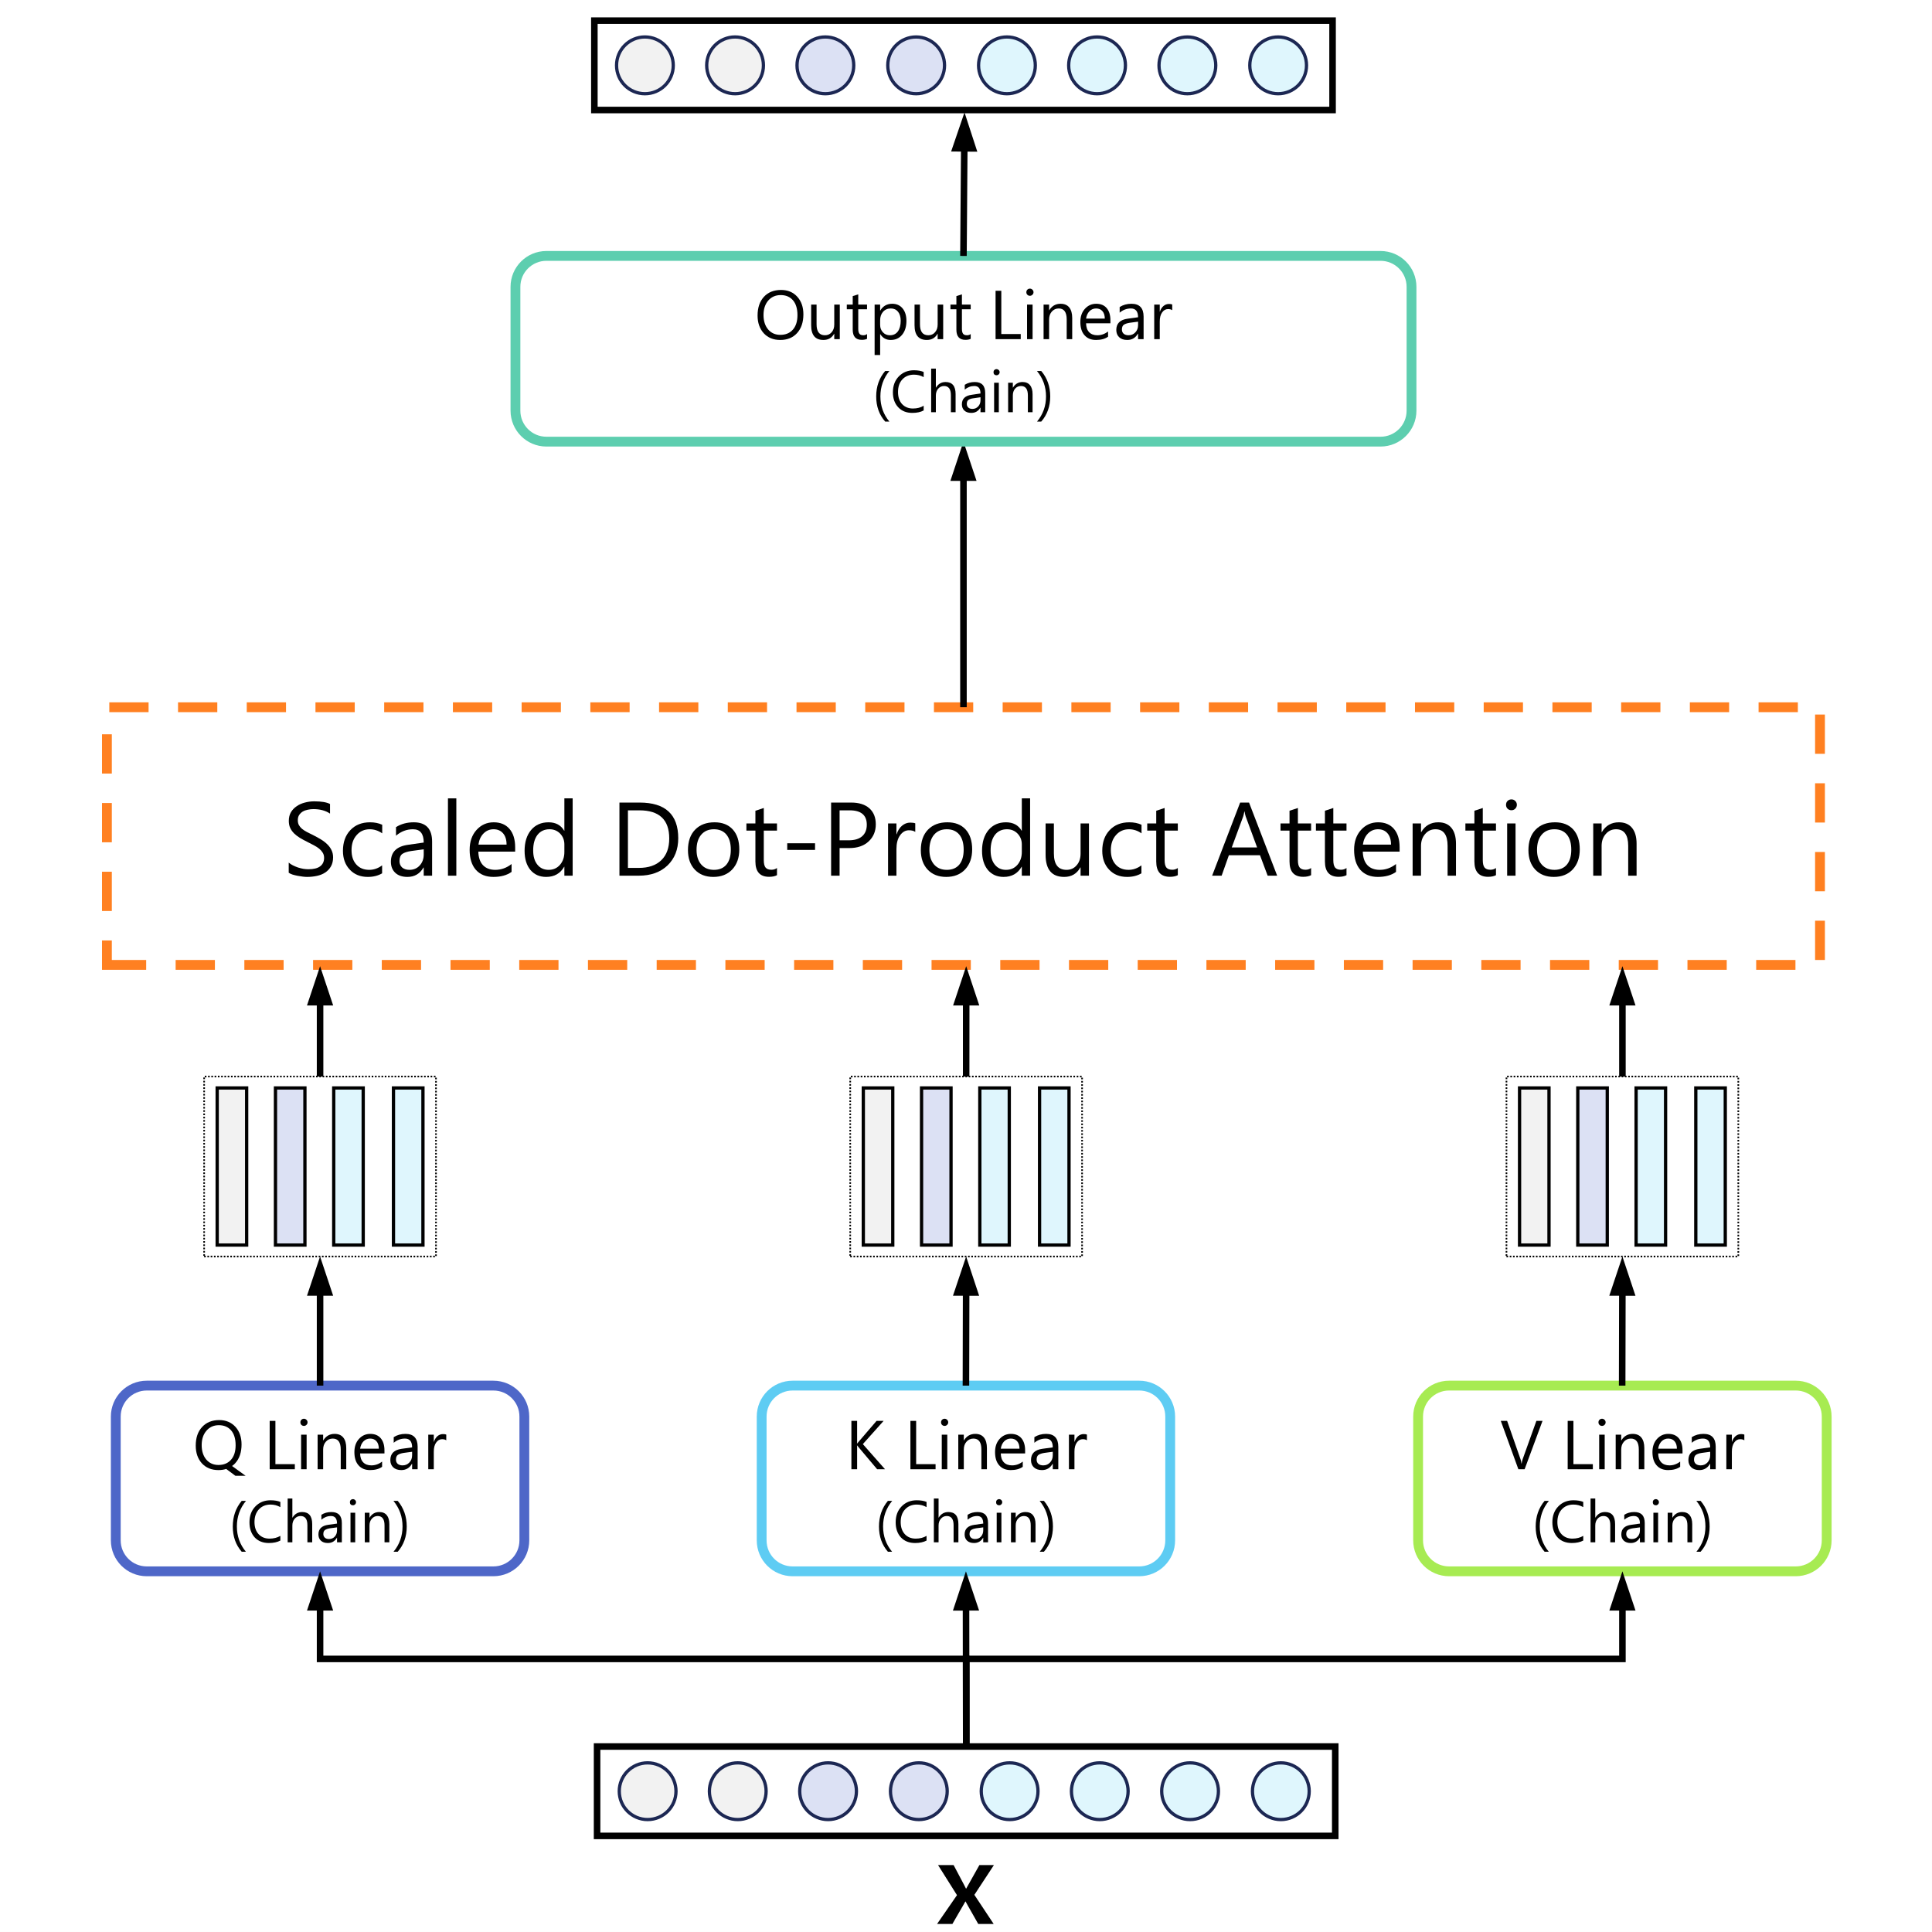<?xml version="1.0" encoding="UTF-8"?>
<svg xmlns="http://www.w3.org/2000/svg" xmlns:xlink="http://www.w3.org/1999/xlink" width="295.2pt" height="295.2pt" viewBox="0 0 295.2 295.2" version="1.1">
<rect x="0" y="0" width="295.2" height="295.2" fill="#808080" stroke="none"/>
<defs>
<g>
<symbol overflow="visible" id="glyph0-0">
<path style="stroke:none;" d="M 0.859 0 L 0.859 -7.203 L 5.969 -7.203 L 5.969 0 Z M 1.625 -0.766 L 5.203 -0.766 L 5.203 -6.453 L 1.625 -6.453 Z M 1.625 -0.766 "/>
</symbol>
<symbol overflow="visible" id="glyph0-1">
<path style="stroke:none;" d="M 3.953 0.125 C 2.898 0.125 2.055 -0.219 1.422 -0.906 C 0.797 -1.602 0.484 -2.504 0.484 -3.609 C 0.484 -4.805 0.805 -5.754 1.453 -6.453 C 2.098 -7.16 2.973 -7.516 4.078 -7.516 C 5.086 -7.516 5.91 -7.172 6.547 -6.484 C 7.172 -5.797 7.484 -4.898 7.484 -3.797 C 7.484 -2.586 7.16 -1.629 6.516 -0.922 C 6.367 -0.754 6.207 -0.613 6.031 -0.5 L 8.109 1 L 6.547 1 L 5.141 -0.047 C 4.773 0.066 4.379 0.125 3.953 0.125 Z M 4.016 -6.734 C 3.234 -6.734 2.602 -6.453 2.125 -5.891 C 1.633 -5.328 1.391 -4.594 1.391 -3.688 C 1.391 -2.781 1.625 -2.047 2.094 -1.484 C 2.57 -0.93 3.191 -0.656 3.953 -0.656 C 4.766 -0.656 5.406 -0.922 5.875 -1.453 C 6.344 -1.984 6.578 -2.723 6.578 -3.672 C 6.578 -4.648 6.348 -5.406 5.891 -5.938 C 5.43 -6.469 4.805 -6.734 4.016 -6.734 Z M 4.016 -6.734 "/>
</symbol>
<symbol overflow="visible" id="glyph0-2">
<path style="stroke:none;" d=""/>
</symbol>
<symbol overflow="visible" id="glyph0-3">
<path style="stroke:none;" d="M 4.812 0 L 0.969 0 L 0.969 -7.391 L 1.844 -7.391 L 1.844 -0.781 L 4.812 -0.781 Z M 4.812 0 "/>
</symbol>
<symbol overflow="visible" id="glyph0-4">
<path style="stroke:none;" d="M 1.297 -6.625 C 1.141 -6.625 1.008 -6.676 0.906 -6.781 C 0.801 -6.883 0.75 -7.016 0.75 -7.172 C 0.75 -7.328 0.801 -7.457 0.906 -7.562 C 1.008 -7.664 1.141 -7.719 1.297 -7.719 C 1.441 -7.719 1.566 -7.664 1.672 -7.562 C 1.785 -7.457 1.844 -7.328 1.844 -7.172 C 1.844 -7.016 1.785 -6.883 1.672 -6.781 C 1.566 -6.676 1.441 -6.625 1.297 -6.625 Z M 1.703 0 L 0.859 0 L 0.859 -5.281 L 1.703 -5.281 Z M 1.703 0 "/>
</symbol>
<symbol overflow="visible" id="glyph0-5">
<path style="stroke:none;" d="M 5.234 0 L 4.391 0 L 4.391 -3.016 C 4.391 -4.129 3.984 -4.688 3.172 -4.688 C 2.742 -4.688 2.391 -4.523 2.109 -4.203 C 1.836 -3.891 1.703 -3.492 1.703 -3.016 L 1.703 0 L 0.859 0 L 0.859 -5.281 L 1.703 -5.281 L 1.703 -4.406 L 1.719 -4.406 C 2.125 -5.07 2.703 -5.406 3.453 -5.406 C 4.035 -5.406 4.477 -5.219 4.781 -4.844 C 5.082 -4.469 5.234 -3.93 5.234 -3.234 Z M 5.234 0 "/>
</symbol>
<symbol overflow="visible" id="glyph0-6">
<path style="stroke:none;" d="M 5.094 -2.422 L 1.375 -2.422 C 1.383 -1.836 1.539 -1.383 1.844 -1.062 C 2.145 -0.75 2.562 -0.594 3.094 -0.594 C 3.688 -0.594 4.234 -0.785 4.734 -1.172 L 4.734 -0.375 C 4.266 -0.039 3.648 0.125 2.891 0.125 C 2.148 0.125 1.566 -0.113 1.141 -0.594 C 0.711 -1.07 0.5 -1.75 0.5 -2.625 C 0.5 -3.445 0.727 -4.113 1.188 -4.625 C 1.656 -5.145 2.234 -5.406 2.922 -5.406 C 3.617 -5.406 4.156 -5.18 4.531 -4.734 C 4.906 -4.285 5.094 -3.664 5.094 -2.875 Z M 4.234 -3.141 C 4.234 -3.629 4.113 -4.008 3.875 -4.281 C 3.645 -4.551 3.32 -4.688 2.906 -4.688 C 2.508 -4.688 2.172 -4.547 1.891 -4.266 C 1.617 -3.984 1.445 -3.609 1.375 -3.141 Z M 4.234 -3.141 "/>
</symbol>
<symbol overflow="visible" id="glyph0-7">
<path style="stroke:none;" d="M 4.641 0 L 3.797 0 L 3.797 -0.828 L 3.766 -0.828 C 3.398 -0.191 2.859 0.125 2.141 0.125 C 1.617 0.125 1.207 -0.016 0.906 -0.297 C 0.613 -0.578 0.469 -0.945 0.469 -1.406 C 0.469 -2.395 1.047 -2.969 2.203 -3.125 L 3.797 -3.344 C 3.797 -4.238 3.43 -4.688 2.703 -4.688 C 2.066 -4.688 1.492 -4.473 0.984 -4.047 L 0.984 -4.906 C 1.504 -5.238 2.102 -5.406 2.781 -5.406 C 4.02 -5.406 4.641 -4.75 4.641 -3.438 Z M 3.797 -2.672 L 2.516 -2.5 C 2.117 -2.438 1.82 -2.336 1.625 -2.203 C 1.426 -2.066 1.328 -1.82 1.328 -1.469 C 1.328 -1.207 1.414 -0.992 1.594 -0.828 C 1.781 -0.672 2.031 -0.594 2.344 -0.594 C 2.758 -0.594 3.102 -0.738 3.375 -1.031 C 3.656 -1.32 3.797 -1.691 3.797 -2.141 Z M 3.797 -2.672 "/>
</symbol>
<symbol overflow="visible" id="glyph0-8">
<path style="stroke:none;" d="M 3.609 -4.422 C 3.461 -4.535 3.25 -4.594 2.969 -4.594 C 2.602 -4.594 2.301 -4.422 2.062 -4.078 C 1.82 -3.742 1.703 -3.281 1.703 -2.688 L 1.703 0 L 0.859 0 L 0.859 -5.281 L 1.703 -5.281 L 1.703 -4.188 L 1.719 -4.188 C 1.844 -4.562 2.023 -4.852 2.266 -5.062 C 2.516 -5.27 2.797 -5.375 3.109 -5.375 C 3.328 -5.375 3.492 -5.348 3.609 -5.297 Z M 3.609 -4.422 "/>
</symbol>
<symbol overflow="visible" id="glyph0-9">
<path style="stroke:none;" d="M 6.109 0 L 4.906 0 L 2.047 -3.391 C 1.941 -3.516 1.879 -3.598 1.859 -3.641 L 1.844 -3.641 L 1.844 0 L 0.969 0 L 0.969 -7.391 L 1.844 -7.391 L 1.844 -3.922 L 1.859 -3.922 C 1.898 -3.992 1.961 -4.078 2.047 -4.172 L 4.812 -7.391 L 5.891 -7.391 L 2.719 -3.844 Z M 6.109 0 "/>
</symbol>
<symbol overflow="visible" id="glyph0-10">
<path style="stroke:none;" d="M 6.469 -7.391 L 3.734 0 L 2.781 0 L 0.094 -7.391 L 1.062 -7.391 L 3.109 -1.531 C 3.172 -1.344 3.219 -1.125 3.25 -0.875 L 3.281 -0.875 C 3.301 -1.082 3.352 -1.305 3.438 -1.547 L 5.531 -7.391 Z M 6.469 -7.391 "/>
</symbol>
<symbol overflow="visible" id="glyph0-11">
<path style="stroke:none;" d="M 3.953 0.125 C 2.898 0.125 2.055 -0.219 1.422 -0.906 C 0.797 -1.602 0.484 -2.504 0.484 -3.609 C 0.484 -4.797 0.801 -5.742 1.438 -6.453 C 2.082 -7.16 2.961 -7.516 4.078 -7.516 C 5.098 -7.516 5.922 -7.172 6.547 -6.484 C 7.172 -5.797 7.484 -4.898 7.484 -3.797 C 7.484 -2.586 7.16 -1.629 6.516 -0.922 C 5.879 -0.223 5.023 0.125 3.953 0.125 Z M 4.016 -6.734 C 3.234 -6.734 2.598 -6.453 2.109 -5.891 C 1.629 -5.328 1.391 -4.594 1.391 -3.688 C 1.391 -2.781 1.625 -2.047 2.094 -1.484 C 2.57 -0.93 3.191 -0.656 3.953 -0.656 C 4.766 -0.656 5.406 -0.922 5.875 -1.453 C 6.344 -1.984 6.578 -2.723 6.578 -3.672 C 6.578 -4.648 6.348 -5.406 5.891 -5.938 C 5.43 -6.469 4.805 -6.734 4.016 -6.734 Z M 4.016 -6.734 "/>
</symbol>
<symbol overflow="visible" id="glyph0-12">
<path style="stroke:none;" d="M 5.125 0 L 4.281 0 L 4.281 -0.828 L 4.266 -0.828 C 3.91 -0.191 3.363 0.125 2.625 0.125 C 1.375 0.125 0.75 -0.625 0.75 -2.125 L 0.75 -5.281 L 1.578 -5.281 L 1.578 -2.266 C 1.578 -1.148 2.004 -0.594 2.859 -0.594 C 3.273 -0.594 3.613 -0.742 3.875 -1.047 C 4.145 -1.348 4.281 -1.742 4.281 -2.234 L 4.281 -5.281 L 5.125 -5.281 Z M 5.125 0 "/>
</symbol>
<symbol overflow="visible" id="glyph0-13">
<path style="stroke:none;" d="M 3.312 -0.047 C 3.102 0.055 2.836 0.109 2.516 0.109 C 1.586 0.109 1.125 -0.406 1.125 -1.438 L 1.125 -4.562 L 0.219 -4.562 L 0.219 -5.281 L 1.125 -5.281 L 1.125 -6.578 L 1.969 -6.844 L 1.969 -5.281 L 3.312 -5.281 L 3.312 -4.562 L 1.969 -4.562 L 1.969 -1.578 C 1.969 -1.223 2.031 -0.969 2.156 -0.812 C 2.281 -0.664 2.477 -0.594 2.75 -0.594 C 2.969 -0.594 3.156 -0.656 3.312 -0.781 Z M 3.312 -0.047 "/>
</symbol>
<symbol overflow="visible" id="glyph0-14">
<path style="stroke:none;" d="M 1.719 -0.766 L 1.703 -0.766 L 1.703 2.422 L 0.859 2.422 L 0.859 -5.281 L 1.703 -5.281 L 1.703 -4.359 L 1.719 -4.359 C 2.133 -5.055 2.742 -5.406 3.547 -5.406 C 4.223 -5.406 4.754 -5.164 5.141 -4.688 C 5.523 -4.219 5.719 -3.586 5.719 -2.797 C 5.719 -1.91 5.5 -1.203 5.062 -0.672 C 4.633 -0.141 4.051 0.125 3.312 0.125 C 2.625 0.125 2.094 -0.172 1.719 -0.766 Z M 1.703 -2.891 L 1.703 -2.156 C 1.703 -1.719 1.844 -1.348 2.125 -1.047 C 2.406 -0.742 2.766 -0.594 3.203 -0.594 C 3.711 -0.594 4.113 -0.785 4.406 -1.172 C 4.695 -1.566 4.844 -2.113 4.844 -2.812 C 4.844 -3.395 4.707 -3.852 4.438 -4.188 C 4.164 -4.52 3.801 -4.688 3.344 -4.688 C 2.844 -4.688 2.441 -4.516 2.141 -4.172 C 1.848 -3.836 1.703 -3.41 1.703 -2.891 Z M 1.703 -2.891 "/>
</symbol>
<symbol overflow="visible" id="glyph1-0">
<path style="stroke:none;" d="M 0.734 0 L 0.734 -6.172 L 5.094 -6.172 L 5.094 0 Z M 1.391 -0.656 L 4.438 -0.656 L 4.438 -5.516 L 1.391 -5.516 Z M 1.391 -0.656 "/>
</symbol>
<symbol overflow="visible" id="glyph1-1">
<path style="stroke:none;" d="M 2.625 1.438 L 1.984 1.438 C 1.078 0.395 0.625 -0.883 0.625 -2.406 C 0.625 -3.938 1.078 -5.242 1.984 -6.328 L 2.641 -6.328 C 1.711 -5.203 1.25 -3.898 1.25 -2.422 C 1.25 -0.953 1.707 0.332 2.625 1.438 Z M 2.625 1.438 "/>
</symbol>
<symbol overflow="visible" id="glyph1-2">
<path style="stroke:none;" d="M 5.141 -0.266 C 4.672 -0.016 4.086 0.109 3.391 0.109 C 2.484 0.109 1.758 -0.176 1.219 -0.75 C 0.688 -1.332 0.422 -2.098 0.422 -3.047 C 0.422 -4.055 0.723 -4.867 1.328 -5.484 C 1.93 -6.109 2.703 -6.422 3.641 -6.422 C 4.242 -6.422 4.742 -6.336 5.141 -6.172 L 5.141 -5.375 C 4.68 -5.633 4.18 -5.766 3.641 -5.766 C 2.91 -5.766 2.316 -5.52 1.859 -5.031 C 1.41 -4.539 1.188 -3.895 1.188 -3.094 C 1.188 -2.32 1.395 -1.707 1.812 -1.25 C 2.238 -0.789 2.797 -0.562 3.484 -0.562 C 4.117 -0.562 4.672 -0.703 5.141 -0.984 Z M 5.141 -0.266 "/>
</symbol>
<symbol overflow="visible" id="glyph1-3">
<path style="stroke:none;" d="M 4.484 0 L 3.75 0 L 3.75 -2.609 C 3.75 -3.547 3.398 -4.016 2.703 -4.016 C 2.348 -4.016 2.051 -3.879 1.812 -3.609 C 1.57 -3.336 1.453 -2.988 1.453 -2.562 L 1.453 0 L 0.734 0 L 0.734 -6.688 L 1.453 -6.688 L 1.453 -3.766 L 1.469 -3.766 C 1.82 -4.336 2.316 -4.625 2.953 -4.625 C 3.973 -4.625 4.484 -4.008 4.484 -2.781 Z M 4.484 0 "/>
</symbol>
<symbol overflow="visible" id="glyph1-4">
<path style="stroke:none;" d="M 3.969 0 L 3.234 0 L 3.234 -0.703 L 3.219 -0.703 C 2.906 -0.16 2.441 0.109 1.828 0.109 C 1.379 0.109 1.023 -0.008 0.766 -0.25 C 0.516 -0.488 0.391 -0.805 0.391 -1.203 C 0.391 -2.047 0.891 -2.535 1.891 -2.672 L 3.234 -2.859 C 3.234 -3.629 2.926 -4.016 2.312 -4.016 C 1.77 -4.016 1.281 -3.828 0.844 -3.453 L 0.844 -4.203 C 1.281 -4.484 1.789 -4.625 2.375 -4.625 C 3.438 -4.625 3.969 -4.062 3.969 -2.938 Z M 3.234 -2.281 L 2.156 -2.141 C 1.82 -2.086 1.566 -2 1.391 -1.875 C 1.223 -1.758 1.141 -1.551 1.141 -1.25 C 1.141 -1.031 1.219 -0.848 1.375 -0.703 C 1.531 -0.566 1.738 -0.5 2 -0.5 C 2.363 -0.5 2.66 -0.625 2.891 -0.875 C 3.117 -1.125 3.234 -1.441 3.234 -1.828 Z M 3.234 -2.281 "/>
</symbol>
<symbol overflow="visible" id="glyph1-5">
<path style="stroke:none;" d="M 1.109 -5.656 C 0.973 -5.656 0.859 -5.695 0.766 -5.781 C 0.68 -5.875 0.641 -5.988 0.641 -6.125 C 0.641 -6.258 0.68 -6.367 0.766 -6.453 C 0.859 -6.547 0.973 -6.594 1.109 -6.594 C 1.234 -6.594 1.344 -6.547 1.438 -6.453 C 1.531 -6.367 1.578 -6.258 1.578 -6.125 C 1.578 -6 1.531 -5.891 1.438 -5.797 C 1.344 -5.703 1.234 -5.656 1.109 -5.656 Z M 1.453 0 L 0.734 0 L 0.734 -4.516 L 1.453 -4.516 Z M 1.453 0 "/>
</symbol>
<symbol overflow="visible" id="glyph1-6">
<path style="stroke:none;" d="M 4.484 0 L 3.75 0 L 3.75 -2.578 C 3.75 -3.535 3.398 -4.016 2.703 -4.016 C 2.348 -4.016 2.051 -3.879 1.812 -3.609 C 1.57 -3.336 1.453 -2.992 1.453 -2.578 L 1.453 0 L 0.734 0 L 0.734 -4.516 L 1.453 -4.516 L 1.453 -3.766 L 1.469 -3.766 C 1.812 -4.336 2.305 -4.625 2.953 -4.625 C 3.453 -4.625 3.832 -4.461 4.094 -4.141 C 4.352 -3.828 4.484 -3.367 4.484 -2.766 Z M 4.484 0 "/>
</symbol>
<symbol overflow="visible" id="glyph1-7">
<path style="stroke:none;" d="M 0.75 1.438 L 0.109 1.438 C 1.023 0.332 1.484 -0.953 1.484 -2.422 C 1.484 -3.898 1.02 -5.203 0.094 -6.328 L 0.75 -6.328 C 1.664 -5.242 2.125 -3.938 2.125 -2.406 C 2.125 -0.883 1.664 0.395 0.75 1.438 Z M 0.75 1.438 "/>
</symbol>
<symbol overflow="visible" id="glyph2-0">
<path style="stroke:none;" d="M 1.297 0 L 1.297 -10.891 L 9 -10.891 L 9 0 Z M 2.453 -1.156 L 7.859 -1.156 L 7.859 -9.734 L 2.453 -9.734 Z M 2.453 -1.156 "/>
</symbol>
<symbol overflow="visible" id="glyph2-1">
<path style="stroke:none;" d="M 0.938 -0.453 L 0.938 -2 C 1.113 -1.844 1.328 -1.703 1.578 -1.578 C 1.828 -1.453 2.086 -1.344 2.359 -1.25 C 2.629 -1.164 2.898 -1.098 3.172 -1.047 C 3.453 -1.004 3.707 -0.984 3.938 -0.984 C 4.75 -0.984 5.352 -1.133 5.75 -1.438 C 6.145 -1.738 6.344 -2.164 6.344 -2.719 C 6.344 -3.02 6.273 -3.281 6.141 -3.5 C 6.004 -3.727 5.82 -3.938 5.594 -4.125 C 5.363 -4.312 5.086 -4.488 4.766 -4.656 C 4.441 -4.82 4.098 -5 3.734 -5.188 C 3.336 -5.383 2.973 -5.582 2.641 -5.781 C 2.305 -5.988 2.016 -6.211 1.766 -6.453 C 1.516 -6.703 1.316 -6.977 1.172 -7.281 C 1.023 -7.594 0.953 -7.957 0.953 -8.375 C 0.953 -8.883 1.062 -9.328 1.281 -9.703 C 1.508 -10.078 1.805 -10.383 2.172 -10.625 C 2.535 -10.875 2.945 -11.055 3.406 -11.172 C 3.875 -11.297 4.352 -11.359 4.844 -11.359 C 5.938 -11.359 6.738 -11.223 7.25 -10.953 L 7.25 -9.484 C 6.582 -9.941 5.734 -10.172 4.703 -10.172 C 4.422 -10.172 4.133 -10.141 3.844 -10.078 C 3.562 -10.023 3.305 -9.93 3.078 -9.797 C 2.859 -9.66 2.676 -9.484 2.531 -9.266 C 2.395 -9.055 2.328 -8.797 2.328 -8.484 C 2.328 -8.203 2.379 -7.957 2.484 -7.75 C 2.598 -7.539 2.754 -7.348 2.953 -7.172 C 3.16 -7.004 3.414 -6.836 3.719 -6.672 C 4.02 -6.516 4.363 -6.344 4.75 -6.156 C 5.145 -5.957 5.52 -5.75 5.875 -5.531 C 6.238 -5.312 6.555 -5.066 6.828 -4.797 C 7.098 -4.535 7.312 -4.242 7.469 -3.922 C 7.633 -3.598 7.719 -3.227 7.719 -2.812 C 7.719 -2.27 7.609 -1.805 7.391 -1.422 C 7.172 -1.035 6.879 -0.723 6.516 -0.484 C 6.148 -0.242 5.727 -0.07 5.25 0.031 C 4.77 0.133 4.266 0.188 3.734 0.188 C 3.555 0.188 3.336 0.172 3.078 0.141 C 2.816 0.109 2.551 0.066 2.281 0.016 C 2.02 -0.035 1.766 -0.098 1.516 -0.172 C 1.273 -0.254 1.082 -0.348 0.938 -0.453 Z M 0.938 -0.453 "/>
</symbol>
<symbol overflow="visible" id="glyph2-2">
<path style="stroke:none;" d="M 6.734 -0.359 C 6.117 0.004 5.391 0.188 4.547 0.188 C 3.41 0.188 2.492 -0.18 1.797 -0.922 C 1.098 -1.66 0.75 -2.617 0.75 -3.797 C 0.75 -5.109 1.125 -6.16 1.875 -6.953 C 2.625 -7.754 3.629 -8.156 4.891 -8.156 C 5.586 -8.156 6.207 -8.031 6.75 -7.781 L 6.75 -6.469 C 6.156 -6.883 5.52 -7.094 4.844 -7.094 C 4.031 -7.094 3.363 -6.797 2.844 -6.203 C 2.32 -5.617 2.062 -4.852 2.062 -3.906 C 2.062 -2.977 2.305 -2.242 2.797 -1.703 C 3.285 -1.16 3.941 -0.891 4.766 -0.891 C 5.461 -0.891 6.117 -1.117 6.734 -1.578 Z M 6.734 -0.359 "/>
</symbol>
<symbol overflow="visible" id="glyph2-3">
<path style="stroke:none;" d="M 7 0 L 5.719 0 L 5.719 -1.25 L 5.688 -1.25 C 5.133 -0.289 4.316 0.188 3.234 0.188 C 2.441 0.188 1.82 -0.02 1.375 -0.438 C 0.926 -0.863 0.703 -1.426 0.703 -2.125 C 0.703 -3.613 1.578 -4.477 3.328 -4.719 L 5.719 -5.062 C 5.719 -6.414 5.172 -7.094 4.078 -7.094 C 3.117 -7.094 2.254 -6.766 1.484 -6.109 L 1.484 -7.422 C 2.266 -7.91 3.164 -8.156 4.188 -8.156 C 6.062 -8.156 7 -7.164 7 -5.188 Z M 5.719 -4.031 L 3.797 -3.766 C 3.203 -3.68 2.754 -3.535 2.453 -3.328 C 2.16 -3.117 2.016 -2.75 2.016 -2.219 C 2.016 -1.82 2.148 -1.5 2.422 -1.25 C 2.703 -1.008 3.07 -0.891 3.531 -0.891 C 4.164 -0.891 4.688 -1.109 5.094 -1.547 C 5.508 -1.992 5.719 -2.555 5.719 -3.234 Z M 5.719 -4.031 "/>
</symbol>
<symbol overflow="visible" id="glyph2-4">
<path style="stroke:none;" d="M 2.578 0 L 1.297 0 L 1.297 -11.812 L 2.578 -11.812 Z M 2.578 0 "/>
</symbol>
<symbol overflow="visible" id="glyph2-5">
<path style="stroke:none;" d="M 7.703 -3.672 L 2.078 -3.672 C 2.098 -2.785 2.332 -2.098 2.781 -1.609 C 3.238 -1.129 3.867 -0.891 4.672 -0.891 C 5.566 -0.891 6.395 -1.188 7.156 -1.781 L 7.156 -0.578 C 6.445 -0.066 5.52 0.188 4.375 0.188 C 3.238 0.188 2.348 -0.172 1.703 -0.891 C 1.066 -1.617 0.75 -2.641 0.75 -3.953 C 0.75 -5.191 1.098 -6.203 1.797 -6.984 C 2.504 -7.766 3.379 -8.156 4.422 -8.156 C 5.461 -8.156 6.27 -7.816 6.844 -7.141 C 7.414 -6.473 7.703 -5.539 7.703 -4.344 Z M 6.391 -4.75 C 6.391 -5.488 6.211 -6.062 5.859 -6.469 C 5.504 -6.883 5.02 -7.094 4.406 -7.094 C 3.801 -7.094 3.285 -6.875 2.859 -6.438 C 2.441 -6.008 2.188 -5.445 2.094 -4.75 Z M 6.391 -4.75 "/>
</symbol>
<symbol overflow="visible" id="glyph2-6">
<path style="stroke:none;" d="M 8.094 0 L 6.828 0 L 6.828 -1.359 L 6.797 -1.359 C 6.203 -0.328 5.285 0.188 4.047 0.188 C 3.047 0.188 2.242 -0.164 1.641 -0.875 C 1.047 -1.594 0.75 -2.566 0.75 -3.797 C 0.75 -5.117 1.078 -6.176 1.734 -6.969 C 2.398 -7.758 3.289 -8.156 4.406 -8.156 C 5.5 -8.156 6.297 -7.727 6.797 -6.875 L 6.828 -6.875 L 6.828 -11.812 L 8.094 -11.812 Z M 6.828 -3.609 L 6.828 -4.781 C 6.828 -5.426 6.613 -5.973 6.188 -6.422 C 5.758 -6.867 5.219 -7.094 4.562 -7.094 C 3.781 -7.094 3.164 -6.805 2.719 -6.234 C 2.281 -5.66 2.062 -4.867 2.062 -3.859 C 2.062 -2.941 2.273 -2.219 2.703 -1.688 C 3.129 -1.156 3.703 -0.891 4.422 -0.891 C 5.129 -0.891 5.707 -1.145 6.156 -1.656 C 6.602 -2.176 6.828 -2.828 6.828 -3.609 Z M 6.828 -3.609 "/>
</symbol>
<symbol overflow="visible" id="glyph2-7">
<path style="stroke:none;" d=""/>
</symbol>
<symbol overflow="visible" id="glyph2-8">
<path style="stroke:none;" d="M 1.469 0 L 1.469 -11.172 L 4.547 -11.172 C 8.484 -11.172 10.453 -9.352 10.453 -5.719 C 10.453 -4 9.906 -2.613 8.812 -1.562 C 7.719 -0.52 6.254 0 4.422 0 Z M 2.766 -9.984 L 2.766 -1.188 L 4.438 -1.188 C 5.906 -1.188 7.047 -1.578 7.859 -2.359 C 8.672 -3.141 9.078 -4.25 9.078 -5.688 C 9.078 -8.551 7.555 -9.984 4.516 -9.984 Z M 2.766 -9.984 "/>
</symbol>
<symbol overflow="visible" id="glyph2-9">
<path style="stroke:none;" d="M 4.625 0.188 C 3.445 0.188 2.504 -0.18 1.797 -0.922 C 1.098 -1.672 0.75 -2.66 0.75 -3.891 C 0.75 -5.234 1.113 -6.281 1.844 -7.031 C 2.57 -7.781 3.562 -8.156 4.812 -8.156 C 6 -8.156 6.926 -7.789 7.594 -7.062 C 8.258 -6.332 8.594 -5.316 8.594 -4.016 C 8.594 -2.742 8.234 -1.723 7.516 -0.953 C 6.797 -0.191 5.832 0.188 4.625 0.188 Z M 4.719 -7.094 C 3.895 -7.094 3.242 -6.812 2.766 -6.25 C 2.297 -5.688 2.062 -4.914 2.062 -3.938 C 2.062 -3 2.301 -2.254 2.781 -1.703 C 3.258 -1.16 3.906 -0.891 4.719 -0.891 C 5.539 -0.891 6.176 -1.156 6.625 -1.688 C 7.07 -2.227 7.297 -2.988 7.297 -3.969 C 7.297 -4.969 7.07 -5.738 6.625 -6.281 C 6.176 -6.82 5.539 -7.094 4.719 -7.094 Z M 4.719 -7.094 "/>
</symbol>
<symbol overflow="visible" id="glyph2-10">
<path style="stroke:none;" d="M 5 -0.078 C 4.695 0.086 4.297 0.172 3.797 0.172 C 2.398 0.172 1.703 -0.609 1.703 -2.172 L 1.703 -6.891 L 0.328 -6.891 L 0.328 -7.984 L 1.703 -7.984 L 1.703 -9.922 L 2.984 -10.344 L 2.984 -7.984 L 5 -7.984 L 5 -6.891 L 2.984 -6.891 L 2.984 -2.391 C 2.984 -1.859 3.07 -1.477 3.25 -1.25 C 3.438 -1.02 3.738 -0.906 4.156 -0.906 C 4.477 -0.906 4.758 -0.992 5 -1.172 Z M 5 -0.078 "/>
</symbol>
<symbol overflow="visible" id="glyph2-11">
<path style="stroke:none;" d="M 5.375 -3.938 L 1.125 -3.938 L 1.125 -4.953 L 5.375 -4.953 Z M 5.375 -3.938 "/>
</symbol>
<symbol overflow="visible" id="glyph2-12">
<path style="stroke:none;" d="M 2.766 -4.219 L 2.766 0 L 1.469 0 L 1.469 -11.172 L 4.531 -11.172 C 5.727 -11.172 6.656 -10.879 7.312 -10.297 C 7.969 -9.711 8.297 -8.895 8.297 -7.844 C 8.297 -6.781 7.93 -5.91 7.203 -5.234 C 6.473 -4.555 5.488 -4.219 4.25 -4.219 Z M 2.766 -9.984 L 2.766 -5.406 L 4.141 -5.406 C 5.047 -5.406 5.734 -5.609 6.203 -6.016 C 6.68 -6.43 6.922 -7.02 6.922 -7.781 C 6.922 -9.25 6.051 -9.984 4.312 -9.984 Z M 2.766 -9.984 "/>
</symbol>
<symbol overflow="visible" id="glyph2-13">
<path style="stroke:none;" d="M 5.453 -6.688 C 5.234 -6.852 4.91 -6.938 4.484 -6.938 C 3.941 -6.938 3.488 -6.676 3.125 -6.156 C 2.758 -5.645 2.578 -4.945 2.578 -4.062 L 2.578 0 L 1.297 0 L 1.297 -7.984 L 2.578 -7.984 L 2.578 -6.328 L 2.609 -6.328 C 2.785 -6.891 3.062 -7.328 3.438 -7.641 C 3.812 -7.953 4.227 -8.109 4.688 -8.109 C 5.02 -8.109 5.273 -8.07 5.453 -8 Z M 5.453 -6.688 "/>
</symbol>
<symbol overflow="visible" id="glyph2-14">
<path style="stroke:none;" d="M 7.75 0 L 6.469 0 L 6.469 -1.266 L 6.438 -1.266 C 5.906 -0.297 5.082 0.188 3.969 0.188 C 2.07 0.188 1.125 -0.941 1.125 -3.203 L 1.125 -7.984 L 2.391 -7.984 L 2.391 -3.406 C 2.391 -1.727 3.035 -0.891 4.328 -0.891 C 4.953 -0.891 5.461 -1.117 5.859 -1.578 C 6.266 -2.035 6.469 -2.633 6.469 -3.375 L 6.469 -7.984 L 7.75 -7.984 Z M 7.75 0 "/>
</symbol>
<symbol overflow="visible" id="glyph2-15">
<path style="stroke:none;" d="M 10.109 0 L 8.656 0 L 7.484 -3.125 L 2.734 -3.125 L 1.625 0 L 0.172 0 L 4.453 -11.172 L 5.812 -11.172 Z M 7.047 -4.312 L 5.297 -9.062 C 5.242 -9.219 5.188 -9.469 5.125 -9.812 L 5.094 -9.812 C 5.039 -9.5 4.984 -9.25 4.922 -9.062 L 3.172 -4.312 Z M 7.047 -4.312 "/>
</symbol>
<symbol overflow="visible" id="glyph2-16">
<path style="stroke:none;" d="M 7.922 0 L 6.641 0 L 6.641 -4.547 C 6.641 -6.242 6.02 -7.094 4.781 -7.094 C 4.145 -7.094 3.617 -6.848 3.203 -6.359 C 2.785 -5.879 2.578 -5.273 2.578 -4.547 L 2.578 0 L 1.297 0 L 1.297 -7.984 L 2.578 -7.984 L 2.578 -6.656 L 2.609 -6.656 C 3.203 -7.656 4.07 -8.156 5.219 -8.156 C 6.094 -8.156 6.758 -7.875 7.219 -7.312 C 7.688 -6.75 7.922 -5.938 7.922 -4.875 Z M 7.922 0 "/>
</symbol>
<symbol overflow="visible" id="glyph2-17">
<path style="stroke:none;" d="M 1.953 -10 C 1.723 -10 1.523 -10.078 1.359 -10.234 C 1.203 -10.391 1.125 -10.586 1.125 -10.828 C 1.125 -11.066 1.203 -11.266 1.359 -11.422 C 1.523 -11.578 1.723 -11.656 1.953 -11.656 C 2.18 -11.656 2.375 -11.578 2.531 -11.422 C 2.695 -11.266 2.781 -11.066 2.781 -10.828 C 2.781 -10.598 2.695 -10.398 2.531 -10.234 C 2.375 -10.078 2.18 -10 1.953 -10 Z M 2.578 0 L 1.297 0 L 1.297 -7.984 L 2.578 -7.984 Z M 2.578 0 "/>
</symbol>
<symbol overflow="visible" id="glyph3-0">
<path style="stroke:none;" d="M 0.734 0 L 0.734 -6.141 L 5.078 -6.141 L 5.078 0 Z M 1.375 -0.656 L 4.438 -0.656 L 4.438 -5.5 L 1.375 -5.5 Z M 1.375 -0.656 "/>
</symbol>
<symbol overflow="visible" id="glyph3-1">
<path style="stroke:none;" d="M 2.625 1.438 L 1.984 1.438 C 1.066 0.395 0.609 -0.883 0.609 -2.406 C 0.609 -3.926 1.066 -5.223 1.984 -6.297 L 2.625 -6.297 C 1.707 -5.18 1.25 -3.883 1.25 -2.406 C 1.25 -0.945 1.707 0.332 2.625 1.438 Z M 2.625 1.438 "/>
</symbol>
<symbol overflow="visible" id="glyph3-2">
<path style="stroke:none;" d="M 5.109 -0.266 C 4.648 -0.016 4.07 0.109 3.375 0.109 C 2.477 0.109 1.758 -0.176 1.219 -0.75 C 0.676 -1.332 0.406 -2.094 0.406 -3.031 C 0.406 -4.039 0.707 -4.852 1.312 -5.469 C 1.926 -6.094 2.695 -6.406 3.625 -6.406 C 4.227 -6.406 4.723 -6.316 5.109 -6.141 L 5.109 -5.359 C 4.66 -5.609 4.164 -5.734 3.625 -5.734 C 2.895 -5.734 2.305 -5.492 1.859 -5.016 C 1.41 -4.535 1.188 -3.891 1.188 -3.078 C 1.188 -2.305 1.395 -1.691 1.812 -1.234 C 2.238 -0.785 2.789 -0.562 3.469 -0.562 C 4.102 -0.562 4.648 -0.703 5.109 -0.984 Z M 5.109 -0.266 "/>
</symbol>
<symbol overflow="visible" id="glyph3-3">
<path style="stroke:none;" d="M 4.469 0 L 3.75 0 L 3.75 -2.594 C 3.75 -3.531 3.398 -4 2.703 -4 C 2.348 -4 2.051 -3.863 1.812 -3.594 C 1.57 -3.32 1.453 -2.973 1.453 -2.547 L 1.453 0 L 0.734 0 L 0.734 -6.656 L 1.453 -6.656 L 1.453 -3.75 L 1.469 -3.75 C 1.812 -4.32 2.301 -4.609 2.938 -4.609 C 3.957 -4.609 4.469 -3.992 4.469 -2.766 Z M 4.469 0 "/>
</symbol>
<symbol overflow="visible" id="glyph3-4">
<path style="stroke:none;" d="M 3.953 0 L 3.234 0 L 3.234 -0.703 L 3.219 -0.703 C 2.906 -0.16 2.441 0.109 1.828 0.109 C 1.379 0.109 1.023 -0.008 0.766 -0.25 C 0.516 -0.488 0.391 -0.805 0.391 -1.203 C 0.391 -2.035 0.883 -2.52 1.875 -2.656 L 3.234 -2.859 C 3.234 -3.617 2.922 -4 2.297 -4 C 1.754 -4 1.266 -3.816 0.828 -3.453 L 0.828 -4.188 C 1.273 -4.469 1.785 -4.609 2.359 -4.609 C 3.422 -4.609 3.953 -4.047 3.953 -2.922 Z M 3.234 -2.281 L 2.141 -2.125 C 1.805 -2.082 1.555 -2 1.391 -1.875 C 1.223 -1.758 1.141 -1.551 1.141 -1.25 C 1.141 -1.031 1.219 -0.848 1.375 -0.703 C 1.531 -0.566 1.738 -0.5 2 -0.5 C 2.352 -0.5 2.645 -0.625 2.875 -0.875 C 3.113 -1.125 3.234 -1.441 3.234 -1.828 Z M 3.234 -2.281 "/>
</symbol>
<symbol overflow="visible" id="glyph3-5">
<path style="stroke:none;" d="M 1.094 -5.641 C 0.969 -5.641 0.859 -5.68 0.766 -5.766 C 0.68 -5.859 0.641 -5.973 0.641 -6.109 C 0.641 -6.242 0.68 -6.352 0.766 -6.438 C 0.859 -6.531 0.969 -6.578 1.094 -6.578 C 1.227 -6.578 1.344 -6.531 1.438 -6.438 C 1.531 -6.352 1.578 -6.242 1.578 -6.109 C 1.578 -5.984 1.531 -5.875 1.438 -5.781 C 1.344 -5.688 1.227 -5.641 1.094 -5.641 Z M 1.453 0 L 0.734 0 L 0.734 -4.5 L 1.453 -4.5 Z M 1.453 0 "/>
</symbol>
<symbol overflow="visible" id="glyph3-6">
<path style="stroke:none;" d="M 4.469 0 L 3.75 0 L 3.75 -2.562 C 3.75 -3.52 3.398 -4 2.703 -4 C 2.336 -4 2.035 -3.863 1.797 -3.594 C 1.566 -3.32 1.453 -2.977 1.453 -2.562 L 1.453 0 L 0.734 0 L 0.734 -4.5 L 1.453 -4.5 L 1.453 -3.75 L 1.469 -3.75 C 1.812 -4.32 2.301 -4.609 2.938 -4.609 C 3.438 -4.609 3.816 -4.445 4.078 -4.125 C 4.336 -3.812 4.469 -3.352 4.469 -2.75 Z M 4.469 0 "/>
</symbol>
<symbol overflow="visible" id="glyph3-7">
<path style="stroke:none;" d="M 0.75 1.438 L 0.109 1.438 C 1.023 0.332 1.484 -0.945 1.484 -2.406 C 1.484 -3.883 1.02 -5.18 0.094 -6.297 L 0.75 -6.297 C 1.664 -5.223 2.125 -3.926 2.125 -2.406 C 2.125 -0.883 1.664 0.395 0.75 1.438 Z M 0.75 1.438 "/>
</symbol>
<symbol overflow="visible" id="glyph4-0">
<path style="stroke:none;" d="M 1.453 0 L 1.453 -12.281 L 10.156 -12.281 L 10.156 0 Z M 2.766 -1.297 L 8.859 -1.297 L 8.859 -10.984 L 2.766 -10.984 Z M 2.766 -1.297 "/>
</symbol>
<symbol overflow="visible" id="glyph4-1">
<path style="stroke:none;" d="M 8.844 -9 L 5.859 -4.453 L 8.812 0 L 6.453 0 L 4.875 -2.781 C 4.77 -2.957 4.648 -3.176 4.516 -3.438 L 4.484 -3.438 C 4.461 -3.383 4.336 -3.164 4.109 -2.781 L 2.5 0 L 0.156 0 L 3.203 -4.406 L 0.312 -9 L 2.688 -9 L 4.234 -6.078 C 4.348 -5.859 4.461 -5.633 4.578 -5.406 L 4.609 -5.406 L 6.625 -9 Z M 8.844 -9 "/>
</symbol>
</g>
<clipPath id="clip1">
  <path d="M 0 0 L 295.199 0 L 295.199 295.199 L 0 295.199 Z M 0 0 "/>
</clipPath>
<clipPath id="clip2">
  <path d="M 195 190 L 295.199 190 L 295.199 262 L 195 262 Z M 195 190 "/>
</clipPath>
</defs>
<g id="surface1">
<g clip-path="url(#clip1)" clip-rule="nonzero">
<path style=" stroke:none;fill-rule:evenodd;fill:rgb(100%,100%,100%);fill-opacity:1;" d="M 0 295.25 L 295.25 295.25 L 295.25 0 L 0 0 Z M 0 295.25 "/>
</g>
<path style="fill-rule:evenodd;fill:rgb(100%,100%,100%);fill-opacity:1;stroke-width:1;stroke-linecap:butt;stroke-linejoin:miter;stroke:rgb(0%,0%,0%);stroke-opacity:1;stroke-miterlimit:10;" d="M 90.816 278.391 L 203.609 278.391 L 203.609 292.048 L 90.816 292.048 Z M 90.816 278.391 " transform="matrix(1,0,0,-1,0,295.2)"/>
<path style="fill-rule:evenodd;fill:rgb(94.899%,94.899%,94.899%);fill-opacity:1;stroke-width:0.5;stroke-linecap:butt;stroke-linejoin:miter;stroke:rgb(10.999%,15.3%,32.5%);stroke-opacity:1;stroke-miterlimit:10;" d="M 94.207 285.212 C 94.207 287.61 96.148 289.552 98.539 289.552 C 100.93 289.552 102.871 287.61 102.871 285.212 C 102.871 282.821 100.93 280.88 98.539 280.88 C 96.148 280.88 94.207 282.821 94.207 285.212 Z M 94.207 285.212 " transform="matrix(1,0,0,-1,0,295.2)"/>
<path style="fill-rule:evenodd;fill:rgb(94.899%,94.899%,94.899%);fill-opacity:1;stroke-width:0.5;stroke-linecap:butt;stroke-linejoin:miter;stroke:rgb(10.999%,15.3%,32.5%);stroke-opacity:1;stroke-miterlimit:10;" d="M 107.98 285.212 C 107.98 287.61 109.922 289.552 112.32 289.552 C 114.711 289.552 116.648 287.61 116.648 285.212 C 116.648 282.821 114.711 280.88 112.32 280.88 C 109.922 280.88 107.98 282.821 107.98 285.212 Z M 107.98 285.212 " transform="matrix(1,0,0,-1,0,295.2)"/>
<path style="fill-rule:evenodd;fill:rgb(86.299%,88.199%,95.699%);fill-opacity:1;stroke-width:0.5;stroke-linecap:butt;stroke-linejoin:miter;stroke:rgb(10.999%,15.3%,32.5%);stroke-opacity:1;stroke-miterlimit:10;" d="M 121.781 285.212 C 121.781 287.61 123.719 289.552 126.109 289.552 C 128.512 289.552 130.449 287.61 130.449 285.212 C 130.449 282.821 128.512 280.88 126.109 280.88 C 123.719 280.88 121.781 282.821 121.781 285.212 Z M 121.781 285.212 " transform="matrix(1,0,0,-1,0,295.2)"/>
<path style="fill-rule:evenodd;fill:rgb(86.299%,88.199%,95.699%);fill-opacity:1;stroke-width:0.5;stroke-linecap:butt;stroke-linejoin:miter;stroke:rgb(10.999%,15.3%,32.5%);stroke-opacity:1;stroke-miterlimit:10;" d="M 135.648 285.212 C 135.648 287.61 137.59 289.552 139.98 289.552 C 142.379 289.552 144.32 287.61 144.32 285.212 C 144.32 282.821 142.379 280.88 139.98 280.88 C 137.59 280.88 135.648 282.821 135.648 285.212 Z M 135.648 285.212 " transform="matrix(1,0,0,-1,0,295.2)"/>
<path style="fill-rule:evenodd;fill:rgb(87.5%,96.1%,99.199%);fill-opacity:1;stroke-width:0.5;stroke-linecap:butt;stroke-linejoin:miter;stroke:rgb(10.999%,15.3%,32.5%);stroke-opacity:1;stroke-miterlimit:10;" d="M 149.52 285.212 C 149.52 287.61 151.461 289.552 153.852 289.552 C 156.25 289.552 158.191 287.61 158.191 285.212 C 158.191 282.821 156.25 280.88 153.852 280.88 C 151.461 280.88 149.52 282.821 149.52 285.212 Z M 149.52 285.212 " transform="matrix(1,0,0,-1,0,295.2)"/>
<path style="fill-rule:evenodd;fill:rgb(87.5%,96.1%,99.199%);fill-opacity:1;stroke-width:0.5;stroke-linecap:butt;stroke-linejoin:miter;stroke:rgb(10.999%,15.3%,32.5%);stroke-opacity:1;stroke-miterlimit:10;" d="M 163.289 285.212 C 163.289 287.61 165.23 289.552 167.629 289.552 C 170.02 289.552 171.961 287.61 171.961 285.212 C 171.961 282.821 170.02 280.88 167.629 280.88 C 165.23 280.88 163.289 282.821 163.289 285.212 Z M 163.289 285.212 " transform="matrix(1,0,0,-1,0,295.2)"/>
<path style="fill-rule:evenodd;fill:rgb(87.5%,96.1%,99.199%);fill-opacity:1;stroke-width:0.5;stroke-linecap:butt;stroke-linejoin:miter;stroke:rgb(10.999%,15.3%,32.5%);stroke-opacity:1;stroke-miterlimit:10;" d="M 177.09 285.212 C 177.09 287.61 179.031 289.552 181.422 289.552 C 183.82 289.552 185.762 287.61 185.762 285.212 C 185.762 282.821 183.82 280.88 181.422 280.88 C 179.031 280.88 177.09 282.821 177.09 285.212 Z M 177.09 285.212 " transform="matrix(1,0,0,-1,0,295.2)"/>
<path style="fill-rule:evenodd;fill:rgb(87.5%,96.1%,99.199%);fill-opacity:1;stroke-width:0.5;stroke-linecap:butt;stroke-linejoin:miter;stroke:rgb(10.999%,15.3%,32.5%);stroke-opacity:1;stroke-miterlimit:10;" d="M 190.961 285.212 C 190.961 287.61 192.898 289.552 195.289 289.552 C 197.691 289.552 199.629 287.61 199.629 285.212 C 199.629 282.821 197.691 280.88 195.289 280.88 C 192.898 280.88 190.961 282.821 190.961 285.212 Z M 190.961 285.212 " transform="matrix(1,0,0,-1,0,295.2)"/>
<path style="fill-rule:evenodd;fill:rgb(100%,100%,100%);fill-opacity:1;stroke-width:1;stroke-linecap:butt;stroke-linejoin:miter;stroke:rgb(0%,0%,0%);stroke-opacity:1;stroke-miterlimit:10;" d="M 91.23 14.684 L 204.02 14.684 L 204.02 28.341 L 91.23 28.341 Z M 91.23 14.684 " transform="matrix(1,0,0,-1,0,295.2)"/>
<path style="fill-rule:evenodd;fill:rgb(94.899%,94.899%,94.899%);fill-opacity:1;stroke-width:0.5;stroke-linecap:butt;stroke-linejoin:miter;stroke:rgb(10.999%,15.3%,32.5%);stroke-opacity:1;stroke-miterlimit:10;" d="M 94.621 21.512 C 94.621 23.903 96.562 25.845 98.953 25.845 C 101.352 25.845 103.289 23.903 103.289 21.512 C 103.289 19.118 101.352 17.18 98.953 17.18 C 96.562 17.18 94.621 19.118 94.621 21.512 Z M 94.621 21.512 " transform="matrix(1,0,0,-1,0,295.2)"/>
<path style="fill-rule:evenodd;fill:rgb(94.899%,94.899%,94.899%);fill-opacity:1;stroke-width:0.5;stroke-linecap:butt;stroke-linejoin:miter;stroke:rgb(10.999%,15.3%,32.5%);stroke-opacity:1;stroke-miterlimit:10;" d="M 108.391 21.512 C 108.391 23.903 110.34 25.845 112.73 25.845 C 115.121 25.845 117.059 23.903 117.059 21.512 C 117.059 19.118 115.121 17.18 112.73 17.18 C 110.34 17.18 108.391 19.118 108.391 21.512 Z M 108.391 21.512 " transform="matrix(1,0,0,-1,0,295.2)"/>
<path style="fill-rule:evenodd;fill:rgb(86.299%,88.199%,95.699%);fill-opacity:1;stroke-width:0.5;stroke-linecap:butt;stroke-linejoin:miter;stroke:rgb(10.999%,15.3%,32.5%);stroke-opacity:1;stroke-miterlimit:10;" d="M 122.191 21.512 C 122.191 23.903 124.129 25.845 126.531 25.845 C 128.922 25.845 130.859 23.903 130.859 21.512 C 130.859 19.118 128.922 17.18 126.531 17.18 C 124.129 17.18 122.191 19.118 122.191 21.512 Z M 122.191 21.512 " transform="matrix(1,0,0,-1,0,295.2)"/>
<path style="fill-rule:evenodd;fill:rgb(86.299%,88.199%,95.699%);fill-opacity:1;stroke-width:0.5;stroke-linecap:butt;stroke-linejoin:miter;stroke:rgb(10.999%,15.3%,32.5%);stroke-opacity:1;stroke-miterlimit:10;" d="M 136.059 21.512 C 136.059 23.903 138 25.845 140.398 25.845 C 142.789 25.845 144.73 23.903 144.73 21.512 C 144.73 19.118 142.789 17.18 140.398 17.18 C 138 17.18 136.059 19.118 136.059 21.512 Z M 136.059 21.512 " transform="matrix(1,0,0,-1,0,295.2)"/>
<path style="fill-rule:evenodd;fill:rgb(87.5%,96.1%,99.199%);fill-opacity:1;stroke-width:0.5;stroke-linecap:butt;stroke-linejoin:miter;stroke:rgb(10.999%,15.3%,32.5%);stroke-opacity:1;stroke-miterlimit:10;" d="M 149.93 21.512 C 149.93 23.903 151.871 25.845 154.27 25.845 C 156.66 25.845 158.602 23.903 158.602 21.512 C 158.602 19.118 156.66 17.18 154.27 17.18 C 151.871 17.18 149.93 19.118 149.93 21.512 Z M 149.93 21.512 " transform="matrix(1,0,0,-1,0,295.2)"/>
<path style="fill-rule:evenodd;fill:rgb(87.5%,96.1%,99.199%);fill-opacity:1;stroke-width:0.5;stroke-linecap:butt;stroke-linejoin:miter;stroke:rgb(10.999%,15.3%,32.5%);stroke-opacity:1;stroke-miterlimit:10;" d="M 163.711 21.512 C 163.711 23.903 165.648 25.845 168.039 25.845 C 170.43 25.845 172.371 23.903 172.371 21.512 C 172.371 19.118 170.43 17.18 168.039 17.18 C 165.648 17.18 163.711 19.118 163.711 21.512 Z M 163.711 21.512 " transform="matrix(1,0,0,-1,0,295.2)"/>
<path style="fill-rule:evenodd;fill:rgb(87.5%,96.1%,99.199%);fill-opacity:1;stroke-width:0.5;stroke-linecap:butt;stroke-linejoin:miter;stroke:rgb(10.999%,15.3%,32.5%);stroke-opacity:1;stroke-miterlimit:10;" d="M 177.5 21.512 C 177.5 23.903 179.441 25.845 181.84 25.845 C 184.23 25.845 186.172 23.903 186.172 21.512 C 186.172 19.118 184.23 17.18 181.84 17.18 C 179.441 17.18 177.5 19.118 177.5 21.512 Z M 177.5 21.512 " transform="matrix(1,0,0,-1,0,295.2)"/>
<path style="fill-rule:evenodd;fill:rgb(87.5%,96.1%,99.199%);fill-opacity:1;stroke-width:0.5;stroke-linecap:butt;stroke-linejoin:miter;stroke:rgb(10.999%,15.3%,32.5%);stroke-opacity:1;stroke-miterlimit:10;" d="M 191.371 21.512 C 191.371 23.903 193.309 25.845 195.711 25.845 C 198.102 25.845 200.039 23.903 200.039 21.512 C 200.039 19.118 198.102 17.18 195.711 17.18 C 193.309 17.18 191.371 19.118 191.371 21.512 Z M 191.371 21.512 " transform="matrix(1,0,0,-1,0,295.2)"/>
<path style="fill-rule:evenodd;fill:rgb(100%,100%,100%);fill-opacity:1;stroke-width:1.5;stroke-linecap:butt;stroke-linejoin:miter;stroke:rgb(30.6%,40.399%,78.4%);stroke-opacity:1;stroke-miterlimit:10;" d="M 75.387 83.485 C 78 83.485 80.117 81.368 80.117 78.755 L 80.117 59.841 C 80.117 57.227 78 55.11 75.387 55.11 L 22.422 55.11 C 19.809 55.11 17.691 57.227 17.691 59.841 L 17.691 78.755 C 17.691 81.368 19.809 83.485 22.422 83.485 Z M 75.387 83.485 " transform="matrix(1,0,0,-1,0,295.2)"/>
<g style="fill:rgb(0%,0%,0%);fill-opacity:1;">
  <use xlink:href="#glyph0-1" x="29.424" y="224.496"/>
</g>
<g style="fill:rgb(0%,0%,0%);fill-opacity:1;">
  <use xlink:href="#glyph0-2" x="37.344" y="224.496"/>
  <use xlink:href="#glyph0-3" x="40.237" y="224.496"/>
</g>
<g style="fill:rgb(0%,0%,0%);fill-opacity:1;">
  <use xlink:href="#glyph0-4" x="45.148" y="224.496"/>
</g>
<g style="fill:rgb(0%,0%,0%);fill-opacity:1;">
  <use xlink:href="#glyph0-5" x="47.672" y="224.496"/>
  <use xlink:href="#glyph0-6" x="53.649" y="224.496"/>
  <use xlink:href="#glyph0-7" x="59.172" y="224.496"/>
</g>
<g style="fill:rgb(0%,0%,0%);fill-opacity:1;">
  <use xlink:href="#glyph0-8" x="64.578" y="224.496"/>
</g>
<g style="fill:rgb(0%,0%,0%);fill-opacity:1;">
  <use xlink:href="#glyph1-1" x="34.944" y="235.656"/>
</g>
<g style="fill:rgb(0%,0%,0%);fill-opacity:1;">
  <use xlink:href="#glyph1-2" x="37.696" y="235.656"/>
</g>
<g style="fill:rgb(0%,0%,0%);fill-opacity:1;">
  <use xlink:href="#glyph1-3" x="43.219" y="235.656"/>
</g>
<g style="fill:rgb(0%,0%,0%);fill-opacity:1;">
  <use xlink:href="#glyph1-4" x="48.263" y="235.656"/>
</g>
<g style="fill:rgb(0%,0%,0%);fill-opacity:1;">
  <use xlink:href="#glyph1-5" x="52.821" y="235.656"/>
  <use xlink:href="#glyph1-6" x="55.004" y="235.656"/>
</g>
<g style="fill:rgb(0%,0%,0%);fill-opacity:1;">
  <use xlink:href="#glyph1-7" x="60.022" y="235.656"/>
</g>
<path style="fill-rule:evenodd;fill:rgb(100%,100%,100%);fill-opacity:1;stroke-width:1.5;stroke-linecap:butt;stroke-linejoin:miter;stroke:rgb(36.899%,79.999%,95.299%);stroke-opacity:1;stroke-miterlimit:10;" d="M 174.07 83.485 C 176.68 83.485 178.801 81.368 178.801 78.755 L 178.801 59.841 C 178.801 57.227 176.68 55.11 174.07 55.11 L 121.109 55.11 C 118.488 55.11 116.379 57.227 116.379 59.841 L 116.379 78.755 C 116.379 81.368 118.488 83.485 121.109 83.485 Z M 174.07 83.485 " transform="matrix(1,0,0,-1,0,295.2)"/>
<g style="fill:rgb(0%,0%,0%);fill-opacity:1;">
  <use xlink:href="#glyph0-9" x="129.12" y="224.496"/>
  <use xlink:href="#glyph0-2" x="135.245" y="224.496"/>
  <use xlink:href="#glyph0-3" x="138.138" y="224.496"/>
</g>
<g style="fill:rgb(0%,0%,0%);fill-opacity:1;">
  <use xlink:href="#glyph0-4" x="143.038" y="224.496"/>
</g>
<g style="fill:rgb(0%,0%,0%);fill-opacity:1;">
  <use xlink:href="#glyph0-5" x="145.562" y="224.496"/>
  <use xlink:href="#glyph0-6" x="151.539" y="224.496"/>
  <use xlink:href="#glyph0-7" x="157.062" y="224.496"/>
</g>
<g style="fill:rgb(0%,0%,0%);fill-opacity:1;">
  <use xlink:href="#glyph0-8" x="162.468" y="224.496"/>
</g>
<g style="fill:rgb(0%,0%,0%);fill-opacity:1;">
  <use xlink:href="#glyph1-1" x="133.68" y="235.656"/>
</g>
<g style="fill:rgb(0%,0%,0%);fill-opacity:1;">
  <use xlink:href="#glyph1-2" x="136.432" y="235.656"/>
</g>
<g style="fill:rgb(0%,0%,0%);fill-opacity:1;">
  <use xlink:href="#glyph1-3" x="141.955" y="235.656"/>
</g>
<g style="fill:rgb(0%,0%,0%);fill-opacity:1;">
  <use xlink:href="#glyph1-4" x="146.999" y="235.656"/>
</g>
<g style="fill:rgb(0%,0%,0%);fill-opacity:1;">
  <use xlink:href="#glyph1-5" x="151.557" y="235.656"/>
  <use xlink:href="#glyph1-6" x="153.74" y="235.656"/>
</g>
<g style="fill:rgb(0%,0%,0%);fill-opacity:1;">
  <use xlink:href="#glyph1-7" x="158.758" y="235.656"/>
</g>
<path style=" stroke:none;fill-rule:nonzero;fill:rgb(0%,0%,0%);fill-opacity:1;" d="M 148.129 266.859 L 148.129 252.973 L 48.906 252.973 L 49.406 253.473 L 49.406 245.09 L 48.406 245.09 L 48.406 253.973 L 147.629 253.973 L 147.129 253.473 L 147.129 266.859 Z M 50.906 246.09 L 48.906 240.09 L 46.906 246.09 Z M 50.906 246.09 "/>
<path style=" stroke:none;fill-rule:nonzero;fill:rgb(0%,0%,0%);fill-opacity:1;" d="M 147.129 266.859 L 147.102 245.09 L 148.102 245.09 L 148.129 266.859 Z M 145.602 246.094 L 147.59 240.09 L 149.602 246.086 Z M 145.602 246.094 "/>
<path style=" stroke:none;fill-rule:evenodd;fill:rgb(100%,100%,100%);fill-opacity:1;" d="M 274.379 211.715 C 276.988 211.715 279.109 213.832 279.109 216.445 L 279.109 235.359 C 279.109 237.973 276.988 240.09 274.379 240.09 L 221.41 240.09 C 218.801 240.09 216.68 237.973 216.68 235.359 L 216.68 216.445 C 216.68 213.832 218.801 211.715 221.41 211.715 Z M 274.379 211.715 "/>
<g clip-path="url(#clip2)" clip-rule="nonzero">
<path style="fill:none;stroke-width:1.5;stroke-linecap:butt;stroke-linejoin:miter;stroke:rgb(65.5%,91.8%,32.199%);stroke-opacity:1;stroke-miterlimit:10;" d="M 274.379 83.485 C 276.988 83.485 279.109 81.368 279.109 78.755 L 279.109 59.841 C 279.109 57.227 276.988 55.11 274.379 55.11 L 221.41 55.11 C 218.801 55.11 216.68 57.227 216.68 59.841 L 216.68 78.755 C 216.68 81.368 218.801 83.485 221.41 83.485 Z M 274.379 83.485 " transform="matrix(1,0,0,-1,0,295.2)"/>
</g>
<g style="fill:rgb(0%,0%,0%);fill-opacity:1;">
  <use xlink:href="#glyph0-10" x="229.22" y="224.496"/>
</g>
<g style="fill:rgb(0%,0%,0%);fill-opacity:1;">
  <use xlink:href="#glyph0-2" x="235.809" y="224.496"/>
</g>
<g style="fill:rgb(0%,0%,0%);fill-opacity:1;">
  <use xlink:href="#glyph0-3" x="238.566" y="224.496"/>
</g>
<g style="fill:rgb(0%,0%,0%);fill-opacity:1;">
  <use xlink:href="#glyph0-4" x="243.487" y="224.496"/>
</g>
<g style="fill:rgb(0%,0%,0%);fill-opacity:1;">
  <use xlink:href="#glyph0-5" x="246.01" y="224.496"/>
  <use xlink:href="#glyph0-6" x="251.987" y="224.496"/>
  <use xlink:href="#glyph0-7" x="257.51" y="224.496"/>
</g>
<g style="fill:rgb(0%,0%,0%);fill-opacity:1;">
  <use xlink:href="#glyph0-8" x="262.917" y="224.496"/>
</g>
<g style="fill:rgb(0%,0%,0%);fill-opacity:1;">
  <use xlink:href="#glyph0-2" x="266.624" y="224.496"/>
</g>
<g style="fill:rgb(0%,0%,0%);fill-opacity:1;">
  <use xlink:href="#glyph1-1" x="234.02" y="235.656"/>
</g>
<g style="fill:rgb(0%,0%,0%);fill-opacity:1;">
  <use xlink:href="#glyph1-2" x="236.772" y="235.656"/>
</g>
<g style="fill:rgb(0%,0%,0%);fill-opacity:1;">
  <use xlink:href="#glyph1-3" x="242.295" y="235.656"/>
</g>
<g style="fill:rgb(0%,0%,0%);fill-opacity:1;">
  <use xlink:href="#glyph1-4" x="247.339" y="235.656"/>
</g>
<g style="fill:rgb(0%,0%,0%);fill-opacity:1;">
  <use xlink:href="#glyph1-5" x="251.897" y="235.656"/>
  <use xlink:href="#glyph1-6" x="254.08" y="235.656"/>
</g>
<g style="fill:rgb(0%,0%,0%);fill-opacity:1;">
  <use xlink:href="#glyph1-7" x="259.098" y="235.656"/>
</g>
<path style="fill-rule:evenodd;fill:rgb(100%,100%,100%);fill-opacity:1;stroke-width:1.5;stroke-linecap:butt;stroke-linejoin:miter;stroke:rgb(100%,50.2%,12.9%);stroke-opacity:1;stroke-dasharray:6,4.5;stroke-miterlimit:10;" d="M 16.336 147.77 L 278.086 147.77 L 278.086 187.137 L 16.336 187.137 Z M 16.336 147.77 " transform="matrix(1,0,0,-1,0,295.2)"/>
<g style="fill:rgb(0%,0%,0%);fill-opacity:1;">
  <use xlink:href="#glyph2-1" x="43.176" y="133.8"/>
  <use xlink:href="#glyph2-2" x="51.651" y="133.8"/>
  <use xlink:href="#glyph2-3" x="59.024" y="133.8"/>
  <use xlink:href="#glyph2-4" x="67.148" y="133.8"/>
  <use xlink:href="#glyph2-5" x="71.01" y="133.8"/>
</g>
<g style="fill:rgb(0%,0%,0%);fill-opacity:1;">
  <use xlink:href="#glyph2-6" x="79.405" y="133.8"/>
  <use xlink:href="#glyph2-7" x="88.806" y="133.8"/>
  <use xlink:href="#glyph2-8" x="93.179" y="133.8"/>
  <use xlink:href="#glyph2-9" x="104.367" y="133.8"/>
  <use xlink:href="#glyph2-10" x="113.719" y="133.8"/>
</g>
<g style="fill:rgb(0%,0%,0%);fill-opacity:1;">
  <use xlink:href="#glyph2-11" x="119.16" y="133.8"/>
</g>
<g style="fill:rgb(0%,0%,0%);fill-opacity:1;">
  <use xlink:href="#glyph2-12" x="125.52" y="133.8"/>
</g>
<g style="fill:rgb(0%,0%,0%);fill-opacity:1;">
  <use xlink:href="#glyph2-13" x="134.394" y="133.8"/>
  <use xlink:href="#glyph2-9" x="139.948" y="133.8"/>
  <use xlink:href="#glyph2-6" x="149.3" y="133.8"/>
</g>
<g style="fill:rgb(0%,0%,0%);fill-opacity:1;">
  <use xlink:href="#glyph2-14" x="158.637" y="133.8"/>
  <use xlink:href="#glyph2-2" x="167.67" y="133.8"/>
</g>
<g style="fill:rgb(0%,0%,0%);fill-opacity:1;">
  <use xlink:href="#glyph2-10" x="174.964" y="133.8"/>
  <use xlink:href="#glyph2-7" x="180.375" y="133.8"/>
</g>
<g style="fill:rgb(0%,0%,0%);fill-opacity:1;">
  <use xlink:href="#glyph2-15" x="185.035" y="133.8"/>
  <use xlink:href="#glyph2-10" x="195.329" y="133.8"/>
  <use xlink:href="#glyph2-10" x="200.739" y="133.8"/>
  <use xlink:href="#glyph2-5" x="206.15" y="133.8"/>
</g>
<g style="fill:rgb(0%,0%,0%);fill-opacity:1;">
  <use xlink:href="#glyph2-16" x="214.545" y="133.8"/>
  <use xlink:href="#glyph2-10" x="223.578" y="133.8"/>
  <use xlink:href="#glyph2-17" x="228.989" y="133.8"/>
</g>
<g style="fill:rgb(0%,0%,0%);fill-opacity:1;">
  <use xlink:href="#glyph2-9" x="232.787" y="133.8"/>
  <use xlink:href="#glyph2-16" x="242.14" y="133.8"/>
</g>
<path style=" stroke:none;fill-rule:nonzero;fill:rgb(0%,0%,0%);fill-opacity:1;" d="M 49.406 164.488 L 49.406 152.629 L 48.406 152.629 L 48.406 164.488 Z M 50.906 153.629 L 48.906 147.629 L 46.906 153.629 Z M 50.906 153.629 "/>
<path style=" stroke:none;fill-rule:nonzero;fill:rgb(0%,0%,0%);fill-opacity:1;" d="M 146.711 108.059 L 146.711 72.48 L 147.711 72.48 L 147.711 108.059 Z M 145.211 73.48 L 147.211 67.48 L 149.211 73.48 Z M 145.211 73.48 "/>
<path style="fill-rule:evenodd;fill:rgb(100%,100%,100%);fill-opacity:1;stroke-width:1.5;stroke-linecap:butt;stroke-linejoin:miter;stroke:rgb(36.499%,80.8%,68.599%);stroke-opacity:1;stroke-miterlimit:10;" d="M 210.941 256.098 C 213.551 256.098 215.672 253.981 215.672 251.372 L 215.672 232.45 C 215.672 229.841 213.551 227.72 210.941 227.72 L 83.488 227.72 C 80.875 227.72 78.758 229.841 78.758 232.45 L 78.758 251.372 C 78.758 253.981 80.875 256.098 83.488 256.098 Z M 210.941 256.098 " transform="matrix(1,0,0,-1,0,295.2)"/>
<g style="fill:rgb(0%,0%,0%);fill-opacity:1;">
  <use xlink:href="#glyph0-11" x="115.27" y="51.82"/>
</g>
<g style="fill:rgb(0%,0%,0%);fill-opacity:1;">
  <use xlink:href="#glyph0-12" x="123.19" y="51.82"/>
  <use xlink:href="#glyph0-13" x="129.167" y="51.82"/>
</g>
<g style="fill:rgb(0%,0%,0%);fill-opacity:1;">
  <use xlink:href="#glyph0-14" x="132.778" y="51.82"/>
  <use xlink:href="#glyph0-12" x="138.988" y="51.82"/>
</g>
<g style="fill:rgb(0%,0%,0%);fill-opacity:1;">
  <use xlink:href="#glyph0-13" x="145.007" y="51.82"/>
  <use xlink:href="#glyph0-2" x="148.587" y="51.82"/>
</g>
<g style="fill:rgb(0%,0%,0%);fill-opacity:1;">
  <use xlink:href="#glyph0-3" x="151.15" y="51.82"/>
</g>
<g style="fill:rgb(0%,0%,0%);fill-opacity:1;">
  <use xlink:href="#glyph0-4" x="156.071" y="51.82"/>
</g>
<g style="fill:rgb(0%,0%,0%);fill-opacity:1;">
  <use xlink:href="#glyph0-5" x="158.595" y="51.82"/>
  <use xlink:href="#glyph0-6" x="164.572" y="51.82"/>
  <use xlink:href="#glyph0-7" x="170.095" y="51.82"/>
</g>
<g style="fill:rgb(0%,0%,0%);fill-opacity:1;">
  <use xlink:href="#glyph0-8" x="175.501" y="51.82"/>
</g>
<g style="fill:rgb(0%,0%,0%);fill-opacity:1;">
  <use xlink:href="#glyph3-1" x="133.27" y="62.98"/>
</g>
<g style="fill:rgb(0%,0%,0%);fill-opacity:1;">
  <use xlink:href="#glyph3-2" x="136.024" y="62.98"/>
</g>
<g style="fill:rgb(0%,0%,0%);fill-opacity:1;">
  <use xlink:href="#glyph3-3" x="141.541" y="62.98"/>
</g>
<g style="fill:rgb(0%,0%,0%);fill-opacity:1;">
  <use xlink:href="#glyph3-4" x="146.581" y="62.98"/>
  <use xlink:href="#glyph3-5" x="151.162" y="62.98"/>
</g>
<g style="fill:rgb(0%,0%,0%);fill-opacity:1;">
  <use xlink:href="#glyph3-6" x="153.304" y="62.98"/>
</g>
<g style="fill:rgb(0%,0%,0%);fill-opacity:1;">
  <use xlink:href="#glyph3-7" x="158.344" y="62.98"/>
</g>
<g style="fill:rgb(0%,0%,0%);fill-opacity:1;">
  <use xlink:href="#glyph4-1" x="143.02" y="293.976"/>
</g>
<path style=" stroke:none;fill-rule:nonzero;fill:rgb(0%,0%,0%);fill-opacity:1;" d="M 147.711 39.109 L 147.84 22.172 L 146.84 22.16 L 146.711 39.102 Z M 149.328 23.18 L 147.371 17.172 L 145.328 23.148 Z M 149.328 23.18 "/>
<path style=" stroke:none;fill-rule:nonzero;fill:rgb(0%,0%,0%);fill-opacity:1;" d="M 147.129 266.859 L 147.121 252.973 L 247.898 252.973 L 247.398 253.473 L 247.398 245.09 L 248.398 245.09 L 248.398 253.973 L 147.621 253.973 L 148.121 253.473 L 148.121 266.859 Z M 245.898 246.09 L 247.898 240.09 L 249.898 246.09 Z M 245.898 246.09 "/>
<path style=" stroke:none;fill-rule:nonzero;fill:rgb(0%,0%,0%);fill-opacity:1;" d="M 48.406 211.715 L 48.406 196.984 L 49.406 196.984 L 49.406 211.715 Z M 46.906 197.984 L 48.906 191.988 L 50.906 197.984 Z M 46.906 197.984 "/>
<path style="fill-rule:evenodd;fill:rgb(94.899%,94.899%,94.899%);fill-opacity:1;stroke-width:0.5;stroke-linecap:butt;stroke-linejoin:miter;stroke:rgb(0%,0%,0%);stroke-opacity:1;stroke-miterlimit:10;" d="M 33.184 104.962 L 37.688 104.962 L 37.688 128.966 L 33.184 128.966 Z M 33.184 104.962 " transform="matrix(1,0,0,-1,0,295.2)"/>
<path style="fill-rule:evenodd;fill:rgb(86.299%,88.199%,95.699%);fill-opacity:1;stroke-width:0.5;stroke-linecap:butt;stroke-linejoin:miter;stroke:rgb(0%,0%,0%);stroke-opacity:1;stroke-miterlimit:10;" d="M 42.09 104.962 L 46.59 104.962 L 46.59 128.966 L 42.09 128.966 Z M 42.09 104.962 " transform="matrix(1,0,0,-1,0,295.2)"/>
<path style="fill-rule:evenodd;fill:rgb(87.5%,96.1%,99.199%);fill-opacity:1;stroke-width:0.5;stroke-linecap:butt;stroke-linejoin:miter;stroke:rgb(0%,0%,0%);stroke-opacity:1;stroke-miterlimit:10;" d="M 50.992 104.962 L 55.496 104.962 L 55.496 128.966 L 50.992 128.966 Z M 50.992 104.962 " transform="matrix(1,0,0,-1,0,295.2)"/>
<path style="fill-rule:evenodd;fill:rgb(87.5%,96.1%,99.199%);fill-opacity:1;stroke-width:0.5;stroke-linecap:butt;stroke-linejoin:miter;stroke:rgb(0%,0%,0%);stroke-opacity:1;stroke-miterlimit:10;" d="M 60.121 104.962 L 64.625 104.962 L 64.625 128.966 L 60.121 128.966 Z M 60.121 104.962 " transform="matrix(1,0,0,-1,0,295.2)"/>
<path style="fill:none;stroke-width:0.25;stroke-linecap:butt;stroke-linejoin:miter;stroke:rgb(0%,0%,0%);stroke-opacity:1;stroke-dasharray:0.25,0.25;stroke-miterlimit:10;" d="M 31.191 103.212 L 66.617 103.212 L 66.617 130.712 L 31.191 130.712 Z M 31.191 103.212 " transform="matrix(1,0,0,-1,0,295.2)"/>
<path style=" stroke:none;fill-rule:nonzero;fill:rgb(0%,0%,0%);fill-opacity:1;" d="M 148.121 164.488 L 148.129 152.629 L 147.129 152.629 L 147.129 164.488 Z M 149.629 153.629 L 147.629 147.629 L 145.629 153.629 Z M 149.629 153.629 "/>
<path style=" stroke:none;fill-rule:nonzero;fill:rgb(0%,0%,0%);fill-opacity:1;" d="M 148.09 211.715 L 148.121 196.984 L 147.121 196.984 L 147.09 211.715 Z M 149.609 197.988 L 147.621 191.988 L 145.609 197.98 Z M 149.609 197.988 "/>
<path style="fill-rule:evenodd;fill:rgb(94.899%,94.899%,94.899%);fill-opacity:1;stroke-width:0.5;stroke-linecap:butt;stroke-linejoin:miter;stroke:rgb(0%,0%,0%);stroke-opacity:1;stroke-miterlimit:10;" d="M 131.91 104.962 L 136.41 104.962 L 136.41 128.966 L 131.91 128.966 Z M 131.91 104.962 " transform="matrix(1,0,0,-1,0,295.2)"/>
<path style="fill-rule:evenodd;fill:rgb(86.299%,88.199%,95.699%);fill-opacity:1;stroke-width:0.5;stroke-linecap:butt;stroke-linejoin:miter;stroke:rgb(0%,0%,0%);stroke-opacity:1;stroke-miterlimit:10;" d="M 140.809 104.962 L 145.312 104.962 L 145.312 128.966 L 140.809 128.966 Z M 140.809 104.962 " transform="matrix(1,0,0,-1,0,295.2)"/>
<path style="fill-rule:evenodd;fill:rgb(87.5%,96.1%,99.199%);fill-opacity:1;stroke-width:0.5;stroke-linecap:butt;stroke-linejoin:miter;stroke:rgb(0%,0%,0%);stroke-opacity:1;stroke-miterlimit:10;" d="M 149.711 104.962 L 154.211 104.962 L 154.211 128.966 L 149.711 128.966 Z M 149.711 104.962 " transform="matrix(1,0,0,-1,0,295.2)"/>
<path style="fill-rule:evenodd;fill:rgb(87.5%,96.1%,99.199%);fill-opacity:1;stroke-width:0.5;stroke-linecap:butt;stroke-linejoin:miter;stroke:rgb(0%,0%,0%);stroke-opacity:1;stroke-miterlimit:10;" d="M 158.84 104.962 L 163.34 104.962 L 163.34 128.966 L 158.84 128.966 Z M 158.84 104.962 " transform="matrix(1,0,0,-1,0,295.2)"/>
<path style="fill:none;stroke-width:0.25;stroke-linecap:butt;stroke-linejoin:miter;stroke:rgb(0%,0%,0%);stroke-opacity:1;stroke-dasharray:0.25,0.25;stroke-miterlimit:10;" d="M 129.91 103.212 L 165.336 103.212 L 165.336 130.712 L 129.91 130.712 Z M 129.91 103.212 " transform="matrix(1,0,0,-1,0,295.2)"/>
<path style=" stroke:none;fill-rule:nonzero;fill:rgb(0%,0%,0%);fill-opacity:1;" d="M 248.398 164.488 L 248.398 152.629 L 247.398 152.629 L 247.398 164.488 Z M 249.898 153.629 L 247.898 147.629 L 245.898 153.629 Z M 249.898 153.629 "/>
<path style=" stroke:none;fill-rule:nonzero;fill:rgb(0%,0%,0%);fill-opacity:1;" d="M 248.359 211.715 L 248.391 196.984 L 247.391 196.984 L 247.359 211.715 Z M 249.891 197.988 L 247.898 191.988 L 245.891 197.98 Z M 249.891 197.988 "/>
<path style="fill-rule:evenodd;fill:rgb(94.899%,94.899%,94.899%);fill-opacity:1;stroke-width:0.5;stroke-linecap:butt;stroke-linejoin:miter;stroke:rgb(0%,0%,0%);stroke-opacity:1;stroke-miterlimit:10;" d="M 232.18 104.962 L 236.68 104.962 L 236.68 128.966 L 232.18 128.966 Z M 232.18 104.962 " transform="matrix(1,0,0,-1,0,295.2)"/>
<path style="fill-rule:evenodd;fill:rgb(86.299%,88.199%,95.699%);fill-opacity:1;stroke-width:0.5;stroke-linecap:butt;stroke-linejoin:miter;stroke:rgb(0%,0%,0%);stroke-opacity:1;stroke-miterlimit:10;" d="M 241.078 104.962 L 245.582 104.962 L 245.582 128.966 L 241.078 128.966 Z M 241.078 104.962 " transform="matrix(1,0,0,-1,0,295.2)"/>
<path style="fill-rule:evenodd;fill:rgb(87.5%,96.1%,99.199%);fill-opacity:1;stroke-width:0.5;stroke-linecap:butt;stroke-linejoin:miter;stroke:rgb(0%,0%,0%);stroke-opacity:1;stroke-miterlimit:10;" d="M 249.988 104.962 L 254.492 104.962 L 254.492 128.966 L 249.988 128.966 Z M 249.988 104.962 " transform="matrix(1,0,0,-1,0,295.2)"/>
<path style="fill-rule:evenodd;fill:rgb(87.5%,96.1%,99.199%);fill-opacity:1;stroke-width:0.5;stroke-linecap:butt;stroke-linejoin:miter;stroke:rgb(0%,0%,0%);stroke-opacity:1;stroke-miterlimit:10;" d="M 259.109 104.962 L 263.613 104.962 L 263.613 128.966 L 259.109 128.966 Z M 259.109 104.962 " transform="matrix(1,0,0,-1,0,295.2)"/>
<path style="fill:none;stroke-width:0.25;stroke-linecap:butt;stroke-linejoin:miter;stroke:rgb(0%,0%,0%);stroke-opacity:1;stroke-dasharray:0.25,0.25;stroke-miterlimit:10;" d="M 230.18 103.212 L 265.605 103.212 L 265.605 130.712 L 230.18 130.712 Z M 230.18 103.212 " transform="matrix(1,0,0,-1,0,295.2)"/>
</g>
</svg>

